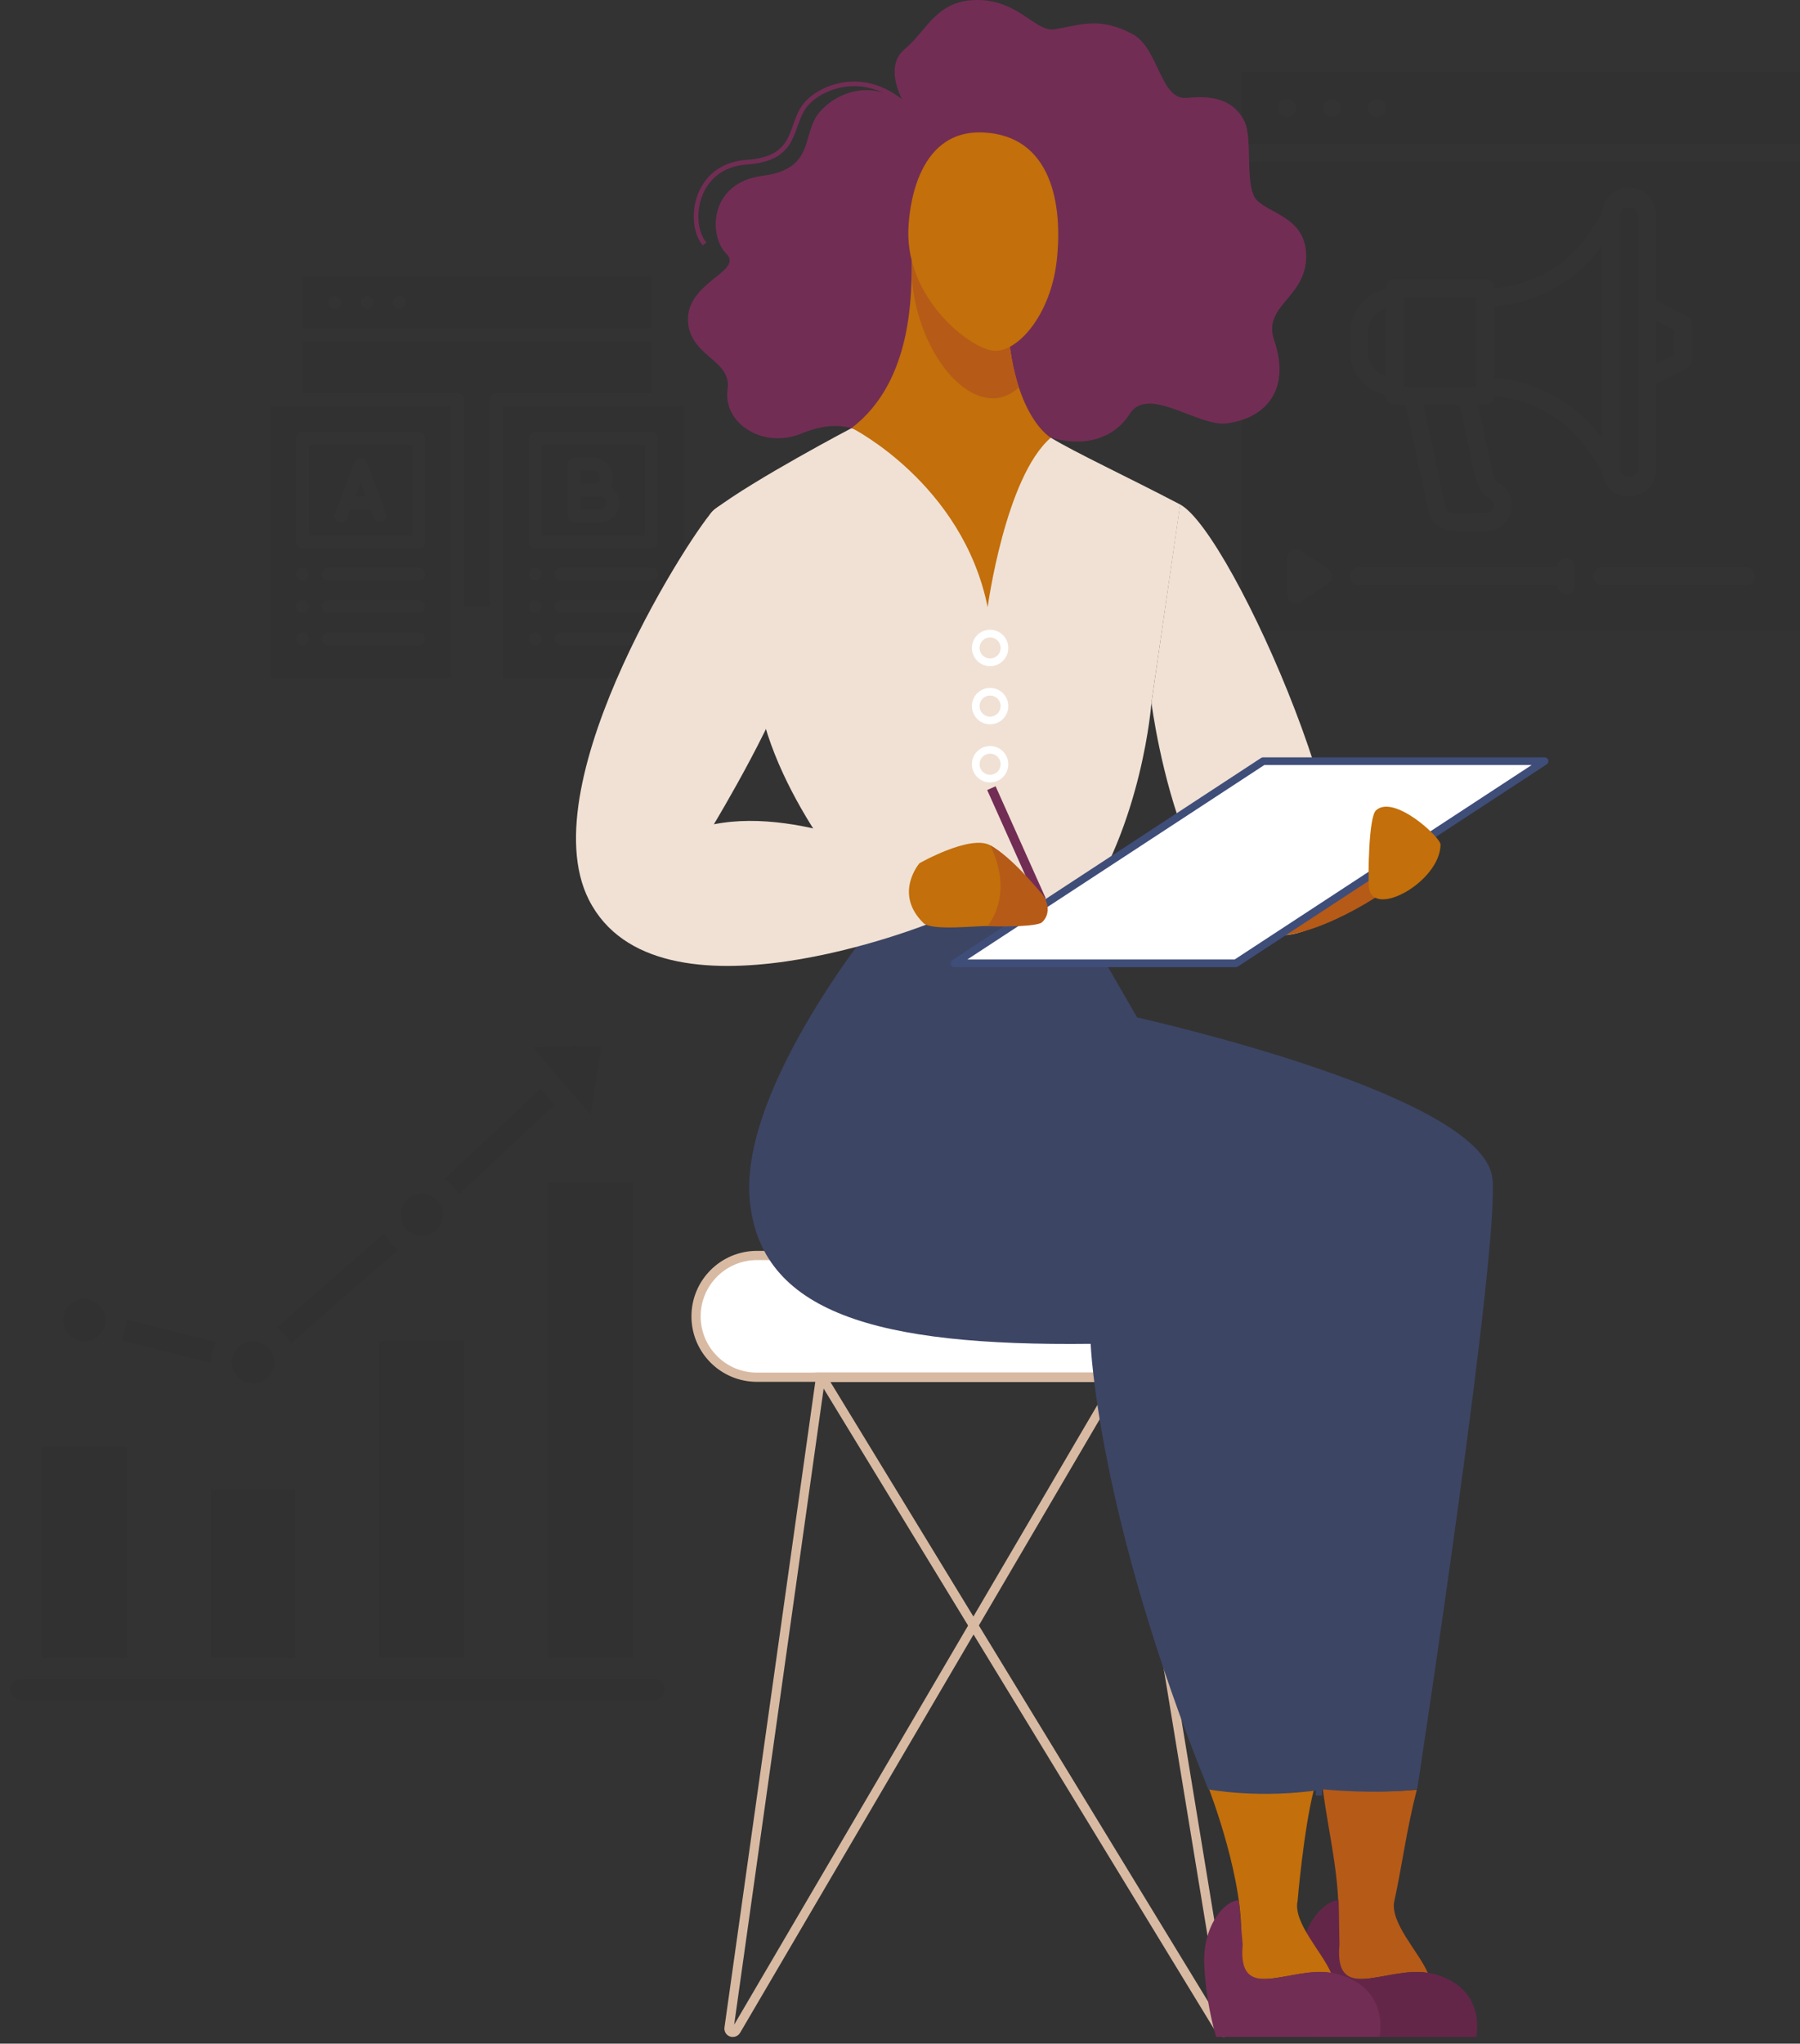 <svg width="200" height="227" viewBox="0 0 200 227" fill="none" xmlns="http://www.w3.org/2000/svg">
<rect x="0" y="0" width="200" height="227" fill="#333333" stroke="none"/>
<g opacity="0.05">
<path d="M72.656 186.484H2.344C2.033 186.484 1.735 186.608 1.515 186.828C1.295 187.047 1.172 187.345 1.172 187.656C1.172 187.967 1.295 188.265 1.515 188.485C1.735 188.705 2.033 188.828 2.344 188.828H72.656C72.967 188.828 73.265 188.705 73.485 188.485C73.705 188.265 73.828 187.967 73.828 187.656C73.828 187.345 73.705 187.047 73.485 186.828C73.265 186.608 72.967 186.484 72.656 186.484Z" fill="black"/>
<path d="M14.062 160.703H4.688V184.141H14.062V160.703Z" fill="black"/>
<path d="M32.812 165.391H23.438V184.141H32.812V165.391Z" fill="black"/>
<path d="M51.562 148.984H42.188V184.141H51.562V148.984Z" fill="black"/>
<path d="M70.312 131.406H60.938V184.141H70.312V131.406Z" fill="black"/>
<path d="M50.988 132.672L61.605 122.711L60.082 120.93L49.383 130.973C50.056 131.39 50.609 131.976 50.988 132.672Z" fill="black"/>
<path d="M32.309 149.23L44.227 138.789C43.57 138.343 43.041 137.733 42.691 137.02L30.773 147.461C31.43 147.907 31.959 148.517 32.309 149.23Z" fill="black"/>
<path d="M23.438 151.328C23.439 150.547 23.633 149.779 24 149.09C13.594 146.488 14.062 146.523 14.062 146.641C14.061 147.423 13.864 148.192 13.488 148.879C23.906 151.48 23.438 151.445 23.438 151.328Z" fill="black"/>
<path d="M9.375 148.984C10.669 148.984 11.719 147.935 11.719 146.641C11.719 145.346 10.669 144.297 9.375 144.297C8.081 144.297 7.031 145.346 7.031 146.641C7.031 147.935 8.081 148.984 9.375 148.984Z" fill="black"/>
<path d="M28.125 153.672C29.419 153.672 30.469 152.623 30.469 151.328C30.469 150.034 29.419 148.984 28.125 148.984C26.831 148.984 25.781 150.034 25.781 151.328C25.781 152.623 26.831 153.672 28.125 153.672Z" fill="black"/>
<path d="M46.875 137.266C48.169 137.266 49.219 136.216 49.219 134.922C49.219 133.627 48.169 132.578 46.875 132.578C45.581 132.578 44.531 133.627 44.531 134.922C44.531 136.216 45.581 137.266 46.875 137.266Z" fill="black"/>
<path d="M66.797 116.172L59.215 116.289L65.637 123.836L66.797 116.172Z" fill="black"/>
</g>
<g opacity="0.05">
<path d="M33.594 30.719V36.469H72.406V30.719H33.594ZM37.188 34.312C36.997 34.312 36.814 34.237 36.679 34.102C36.544 33.967 36.469 33.784 36.469 33.594C36.469 33.403 36.544 33.22 36.679 33.086C36.814 32.951 36.997 32.875 37.188 32.875C37.378 32.875 37.561 32.951 37.696 33.086C37.831 33.22 37.906 33.403 37.906 33.594C37.906 33.784 37.831 33.967 37.696 34.102C37.561 34.237 37.378 34.312 37.188 34.312ZM40.781 34.312C40.591 34.312 40.408 34.237 40.273 34.102C40.138 33.967 40.062 33.784 40.062 33.594C40.062 33.403 40.138 33.22 40.273 33.086C40.408 32.951 40.591 32.875 40.781 32.875C40.972 32.875 41.155 32.951 41.289 33.086C41.424 33.22 41.5 33.403 41.5 33.594C41.5 33.784 41.424 33.967 41.289 34.102C41.155 34.237 40.972 34.312 40.781 34.312ZM44.375 34.312C44.184 34.312 44.002 34.237 43.867 34.102C43.732 33.967 43.656 33.784 43.656 33.594C43.656 33.403 43.732 33.22 43.867 33.086C44.002 32.951 44.184 32.875 44.375 32.875C44.566 32.875 44.748 32.951 44.883 33.086C45.018 33.22 45.094 33.403 45.094 33.594C45.094 33.784 45.018 33.967 44.883 34.102C44.748 34.237 44.566 34.312 44.375 34.312Z" fill="black"/>
<path d="M72.406 37.906V43.656H55.156C54.966 43.656 54.783 43.732 54.648 43.867C54.513 44.002 54.438 44.184 54.438 44.375V67.375H51.562V44.375C51.562 44.184 51.487 44.002 51.352 43.867C51.217 43.732 51.034 43.656 50.844 43.656H33.594V37.906H72.406Z" fill="black"/>
<path d="M40.062 53.611L39.48 55.156H40.645L40.062 53.611ZM40.062 53.611L39.48 55.156H40.645L40.062 53.611ZM40.062 53.611L39.48 55.156H40.645L40.062 53.611ZM40.062 53.611L39.48 55.156H40.645L40.062 53.611ZM34.312 49.406V59.469H45.812V49.406H34.312ZM41.543 57.564L41.177 56.594H38.948L38.582 57.564C38.515 57.743 38.38 57.889 38.206 57.968C38.032 58.048 37.834 58.055 37.655 57.988C37.475 57.921 37.33 57.786 37.251 57.612C37.171 57.438 37.164 57.24 37.231 57.061C39.523 50.987 39.344 50.844 40.062 50.844C40.781 50.844 40.602 50.987 42.894 57.061C42.961 57.24 42.954 57.438 42.874 57.612C42.795 57.786 42.65 57.921 42.47 57.988C42.291 58.055 42.093 58.048 41.919 57.968C41.745 57.889 41.61 57.743 41.543 57.564ZM39.48 55.156H40.645L40.062 53.611L39.48 55.156ZM40.062 53.611L39.48 55.156H40.645L40.062 53.611ZM40.062 53.611L39.48 55.156H40.645L40.062 53.611ZM40.062 53.611L39.48 55.156H40.645L40.062 53.611ZM40.062 53.611L39.48 55.156H40.645L40.062 53.611ZM40.062 53.611L39.48 55.156H40.645L40.062 53.611ZM40.062 53.611L39.48 55.156H40.645L40.062 53.611ZM40.062 53.611L39.48 55.156H40.645L40.062 53.611ZM40.062 53.611L39.48 55.156H40.645L40.062 53.611ZM34.312 49.406V59.469H45.812V49.406H34.312ZM41.543 57.564L41.177 56.594H38.948L38.582 57.564C38.515 57.743 38.38 57.889 38.206 57.968C38.032 58.048 37.834 58.055 37.655 57.988C37.475 57.921 37.33 57.786 37.251 57.612C37.171 57.438 37.164 57.24 37.231 57.061C39.523 50.987 39.344 50.844 40.062 50.844C40.781 50.844 40.602 50.987 42.894 57.061C42.961 57.24 42.954 57.438 42.874 57.612C42.795 57.786 42.65 57.921 42.47 57.988C42.291 58.055 42.093 58.048 41.919 57.968C41.745 57.889 41.61 57.743 41.543 57.564ZM39.48 55.156H40.645L40.062 53.611L39.48 55.156ZM40.062 53.611L39.48 55.156H40.645L40.062 53.611ZM40.062 53.611L39.48 55.156H40.645L40.062 53.611ZM40.062 53.611L39.48 55.156H40.645L40.062 53.611ZM40.062 53.611L39.48 55.156H40.645L40.062 53.611ZM40.062 53.611L39.48 55.156H40.645L40.062 53.611ZM40.062 53.611L39.48 55.156H40.645L40.062 53.611ZM40.062 53.611L39.48 55.156H40.645L40.062 53.611ZM40.062 53.611L39.48 55.156H40.645L40.062 53.611ZM34.312 49.406V59.469H45.812V49.406H34.312ZM41.543 57.564L41.177 56.594H38.948L38.582 57.564C38.515 57.743 38.38 57.889 38.206 57.968C38.032 58.048 37.834 58.055 37.655 57.988C37.475 57.921 37.33 57.786 37.251 57.612C37.171 57.438 37.164 57.24 37.231 57.061C39.523 50.987 39.344 50.844 40.062 50.844C40.781 50.844 40.602 50.987 42.894 57.061C42.961 57.24 42.954 57.438 42.874 57.612C42.795 57.786 42.65 57.921 42.47 57.988C42.291 58.055 42.093 58.048 41.919 57.968C41.745 57.889 41.61 57.743 41.543 57.564ZM39.48 55.156H40.645L40.062 53.611L39.48 55.156ZM40.062 53.611L39.48 55.156H40.645L40.062 53.611ZM40.062 53.611L39.48 55.156H40.645L40.062 53.611ZM40.062 53.611L39.48 55.156H40.645L40.062 53.611ZM40.062 53.611L39.48 55.156H40.645L40.062 53.611ZM34.312 49.406V59.469H45.812V49.406H34.312ZM41.543 57.564L41.177 56.594H38.948L38.582 57.564C38.515 57.743 38.38 57.889 38.206 57.968C38.032 58.048 37.834 58.055 37.655 57.988C37.475 57.921 37.33 57.786 37.251 57.612C37.171 57.438 37.164 57.24 37.231 57.061C39.523 50.987 39.344 50.844 40.062 50.844C40.781 50.844 40.602 50.987 42.894 57.061C42.961 57.24 42.954 57.438 42.874 57.612C42.795 57.786 42.65 57.921 42.47 57.988C42.291 58.055 42.093 58.048 41.919 57.968C41.745 57.889 41.61 57.743 41.543 57.564ZM39.48 55.156H40.645L40.062 53.611L39.48 55.156ZM40.062 53.611L39.48 55.156H40.645L40.062 53.611ZM40.062 53.611L39.48 55.156H40.645L40.062 53.611ZM40.062 53.611L39.48 55.156H40.645L40.062 53.611ZM40.062 53.611L39.48 55.156H40.645L40.062 53.611ZM34.312 49.406V59.469H45.812V49.406H34.312ZM41.543 57.564L41.177 56.594H38.948L38.582 57.564C38.515 57.743 38.38 57.889 38.206 57.968C38.032 58.048 37.834 58.055 37.655 57.988C37.475 57.921 37.33 57.786 37.251 57.612C37.171 57.438 37.164 57.24 37.231 57.061C39.523 50.987 39.344 50.844 40.062 50.844C40.781 50.844 40.602 50.987 42.894 57.061C42.961 57.24 42.954 57.438 42.874 57.612C42.795 57.786 42.65 57.921 42.47 57.988C42.291 58.055 42.093 58.048 41.919 57.968C41.745 57.889 41.61 57.743 41.543 57.564ZM39.48 55.156H40.645L40.062 53.611L39.48 55.156ZM34.312 49.406V59.469H45.812V49.406H34.312ZM41.543 57.564L41.177 56.594H38.948L38.582 57.564C38.515 57.743 38.38 57.889 38.206 57.968C38.032 58.048 37.834 58.055 37.655 57.988C37.475 57.921 37.33 57.786 37.251 57.612C37.171 57.438 37.164 57.24 37.231 57.061C39.523 50.987 39.344 50.844 40.062 50.844C40.781 50.844 40.602 50.987 42.894 57.061C42.961 57.24 42.954 57.438 42.874 57.612C42.795 57.786 42.65 57.921 42.47 57.988C42.291 58.055 42.093 58.048 41.919 57.968C41.745 57.889 41.61 57.743 41.543 57.564ZM39.48 55.156H40.645L40.062 53.611L39.48 55.156ZM30 45.094V75.281H50.125V45.094H30ZM33.594 71.688C33.403 71.688 33.22 71.612 33.086 71.477C32.951 71.342 32.875 71.159 32.875 70.969C32.875 70.778 32.951 70.595 33.086 70.46C33.22 70.326 33.403 70.25 33.594 70.25C33.784 70.25 33.967 70.326 34.102 70.46C34.237 70.595 34.312 70.778 34.312 70.969C34.312 71.159 34.237 71.342 34.102 71.477C33.967 71.612 33.784 71.688 33.594 71.688ZM33.594 68.094C33.403 68.094 33.22 68.018 33.086 67.883C32.951 67.748 32.875 67.566 32.875 67.375C32.875 67.184 32.951 67.002 33.086 66.867C33.22 66.732 33.403 66.656 33.594 66.656C33.784 66.656 33.967 66.732 34.102 66.867C34.237 67.002 34.312 67.184 34.312 67.375C34.312 67.566 34.237 67.748 34.102 67.883C33.967 68.018 33.784 68.094 33.594 68.094ZM33.594 64.5C33.403 64.5 33.22 64.424 33.086 64.29C32.951 64.155 32.875 63.972 32.875 63.781C32.875 63.591 32.951 63.408 33.086 63.273C33.22 63.138 33.403 63.062 33.594 63.062C33.784 63.062 33.967 63.138 34.102 63.273C34.237 63.408 34.312 63.591 34.312 63.781C34.312 63.972 34.237 64.155 34.102 64.29C33.967 64.424 33.784 64.5 33.594 64.5ZM46.531 71.688H36.469C36.278 71.688 36.095 71.612 35.961 71.477C35.826 71.342 35.75 71.159 35.75 70.969C35.75 70.778 35.826 70.595 35.961 70.46C36.095 70.326 36.278 70.25 36.469 70.25H46.531C46.722 70.25 46.905 70.326 47.039 70.46C47.174 70.595 47.25 70.778 47.25 70.969C47.25 71.159 47.174 71.342 47.039 71.477C46.905 71.612 46.722 71.688 46.531 71.688ZM46.531 68.094H36.469C36.278 68.094 36.095 68.018 35.961 67.883C35.826 67.748 35.75 67.566 35.75 67.375C35.75 67.184 35.826 67.002 35.961 66.867C36.095 66.732 36.278 66.656 36.469 66.656H46.531C46.722 66.656 46.905 66.732 47.039 66.867C47.174 67.002 47.25 67.184 47.25 67.375C47.25 67.566 47.174 67.748 47.039 67.883C46.905 68.018 46.722 68.094 46.531 68.094ZM46.531 64.5H36.469C36.278 64.5 36.095 64.424 35.961 64.29C35.826 64.155 35.75 63.972 35.75 63.781C35.75 63.591 35.826 63.408 35.961 63.273C36.095 63.138 36.278 63.062 36.469 63.062H46.531C46.722 63.062 46.905 63.138 47.039 63.273C47.174 63.408 47.25 63.591 47.25 63.781C47.25 63.972 47.174 64.155 47.039 64.29C46.905 64.424 46.722 64.5 46.531 64.5ZM47.25 60.188C47.25 60.378 47.174 60.561 47.039 60.696C46.905 60.831 46.722 60.906 46.531 60.906H33.594C33.403 60.906 33.22 60.831 33.086 60.696C32.951 60.561 32.875 60.378 32.875 60.188V48.688C32.875 48.497 32.951 48.314 33.086 48.179C33.22 48.044 33.403 47.969 33.594 47.969H46.531C46.722 47.969 46.905 48.044 47.039 48.179C47.174 48.314 47.25 48.497 47.25 48.688V60.188ZM34.312 59.469H45.812V49.406H34.312V59.469ZM37.231 57.061C37.949 55.106 37.489 56.392 39.387 51.311C39.437 51.172 39.529 51.052 39.65 50.968C39.771 50.883 39.915 50.837 40.062 50.837C40.21 50.837 40.354 50.883 40.475 50.968C40.596 51.052 40.688 51.172 40.738 51.311C42.636 56.392 42.176 55.106 42.894 57.061C42.935 57.17 42.949 57.287 42.934 57.402C42.92 57.518 42.877 57.628 42.811 57.723C42.745 57.819 42.656 57.897 42.553 57.95C42.45 58.004 42.335 58.032 42.219 58.031C41.601 58.031 41.5 57.514 41.177 56.594H38.948L38.582 57.564C38.515 57.743 38.38 57.889 38.206 57.968C38.032 58.048 37.834 58.055 37.655 57.988C37.475 57.921 37.33 57.786 37.251 57.612C37.171 57.438 37.164 57.24 37.231 57.061ZM40.062 53.611L39.48 55.156H40.645L40.062 53.611ZM40.062 53.611L39.48 55.156H40.645L40.062 53.611ZM40.062 53.611L39.48 55.156H40.645L40.062 53.611ZM34.312 49.406V59.469H45.812V49.406H34.312ZM41.543 57.564L41.177 56.594H38.948L38.582 57.564C38.515 57.743 38.38 57.889 38.206 57.968C38.032 58.048 37.834 58.055 37.655 57.988C37.475 57.921 37.33 57.786 37.251 57.612C37.171 57.438 37.164 57.24 37.231 57.061C39.523 50.987 39.344 50.844 40.062 50.844C40.781 50.844 40.602 50.987 42.894 57.061C42.961 57.24 42.954 57.438 42.874 57.612C42.795 57.786 42.65 57.921 42.47 57.988C42.291 58.055 42.093 58.048 41.919 57.968C41.745 57.889 41.61 57.743 41.543 57.564ZM39.48 55.156H40.645L40.062 53.611L39.48 55.156ZM40.062 53.611L39.48 55.156H40.645L40.062 53.611ZM40.062 53.611L39.48 55.156H40.645L40.062 53.611ZM34.312 49.406V59.469H45.812V49.406H34.312ZM41.543 57.564L41.177 56.594H38.948L38.582 57.564C38.515 57.743 38.38 57.889 38.206 57.968C38.032 58.048 37.834 58.055 37.655 57.988C37.475 57.921 37.33 57.786 37.251 57.612C37.171 57.438 37.164 57.24 37.231 57.061C39.523 50.987 39.344 50.844 40.062 50.844C40.781 50.844 40.602 50.987 42.894 57.061C42.961 57.24 42.954 57.438 42.874 57.612C42.795 57.786 42.65 57.921 42.47 57.988C42.291 58.055 42.093 58.048 41.919 57.968C41.745 57.889 41.61 57.743 41.543 57.564ZM39.48 55.156H40.645L40.062 53.611L39.48 55.156ZM40.062 53.611L39.48 55.156H40.645L40.062 53.611ZM40.062 53.611L39.48 55.156H40.645L40.062 53.611ZM40.062 53.611L39.48 55.156H40.645L40.062 53.611ZM40.062 53.611L39.48 55.156H40.645L40.062 53.611ZM40.062 53.611L39.48 55.156H40.645L40.062 53.611ZM40.062 53.611L39.48 55.156H40.645L40.062 53.611ZM34.312 49.406V59.469H45.812V49.406H34.312ZM41.543 57.564L41.177 56.594H38.948L38.582 57.564C38.515 57.743 38.38 57.889 38.206 57.968C38.032 58.048 37.834 58.055 37.655 57.988C37.475 57.921 37.33 57.786 37.251 57.612C37.171 57.438 37.164 57.24 37.231 57.061C39.523 50.987 39.344 50.844 40.062 50.844C40.781 50.844 40.602 50.987 42.894 57.061C42.961 57.24 42.954 57.438 42.874 57.612C42.795 57.786 42.65 57.921 42.47 57.988C42.291 58.055 42.093 58.048 41.919 57.968C41.745 57.889 41.61 57.743 41.543 57.564ZM39.48 55.156H40.645L40.062 53.611L39.48 55.156ZM40.062 53.611L39.48 55.156H40.645L40.062 53.611ZM40.062 53.611L39.48 55.156H40.645L40.062 53.611ZM40.062 53.611L39.48 55.156H40.645L40.062 53.611ZM40.062 53.611L39.48 55.156H40.645L40.062 53.611ZM40.062 53.611L39.48 55.156H40.645L40.062 53.611ZM40.062 53.611L39.48 55.156H40.645L40.062 53.611ZM34.312 49.406V59.469H45.812V49.406H34.312ZM41.543 57.564L41.177 56.594H38.948L38.582 57.564C38.515 57.743 38.38 57.889 38.206 57.968C38.032 58.048 37.834 58.055 37.655 57.988C37.475 57.921 37.33 57.786 37.251 57.612C37.171 57.438 37.164 57.24 37.231 57.061C39.523 50.987 39.344 50.844 40.062 50.844C40.781 50.844 40.602 50.987 42.894 57.061C42.961 57.24 42.954 57.438 42.874 57.612C42.795 57.786 42.65 57.921 42.47 57.988C42.291 58.055 42.093 58.048 41.919 57.968C41.745 57.889 41.61 57.743 41.543 57.564ZM39.48 55.156H40.645L40.062 53.611L39.48 55.156ZM40.062 53.611L39.48 55.156H40.645L40.062 53.611ZM40.062 53.611L39.48 55.156H40.645L40.062 53.611ZM40.062 53.611L39.48 55.156H40.645L40.062 53.611ZM40.062 53.611L39.48 55.156H40.645L40.062 53.611ZM40.062 53.611L39.48 55.156H40.645L40.062 53.611ZM40.062 53.611L39.48 55.156H40.645L40.062 53.611ZM40.062 53.611L39.48 55.156H40.645L40.062 53.611ZM40.062 53.611L39.48 55.156H40.645L40.062 53.611ZM34.312 49.406V59.469H45.812V49.406H34.312ZM41.543 57.564L41.177 56.594H38.948L38.582 57.564C38.515 57.743 38.38 57.889 38.206 57.968C38.032 58.048 37.834 58.055 37.655 57.988C37.475 57.921 37.33 57.786 37.251 57.612C37.171 57.438 37.164 57.24 37.231 57.061C39.523 50.987 39.344 50.844 40.062 50.844C40.781 50.844 40.602 50.987 42.894 57.061C42.961 57.24 42.954 57.438 42.874 57.612C42.795 57.786 42.65 57.921 42.47 57.988C42.291 58.055 42.093 58.048 41.919 57.968C41.745 57.889 41.61 57.743 41.543 57.564ZM39.48 55.156H40.645L40.062 53.611L39.48 55.156ZM40.062 53.611L39.48 55.156H40.645L40.062 53.611ZM40.062 53.611L39.48 55.156H40.645L40.062 53.611ZM40.062 53.611L39.48 55.156H40.645L40.062 53.611ZM40.062 53.611L39.48 55.156H40.645L40.062 53.611ZM40.062 53.611L39.48 55.156H40.645L40.062 53.611ZM40.062 53.611L39.48 55.156H40.645L40.062 53.611ZM40.062 53.611L39.48 55.156H40.645L40.062 53.611ZM40.062 53.611L39.48 55.156H40.645L40.062 53.611ZM34.312 49.406V59.469H45.812V49.406H34.312ZM41.543 57.564L41.177 56.594H38.948L38.582 57.564C38.515 57.743 38.38 57.889 38.206 57.968C38.032 58.048 37.834 58.055 37.655 57.988C37.475 57.921 37.33 57.786 37.251 57.612C37.171 57.438 37.164 57.24 37.231 57.061C39.523 50.987 39.344 50.844 40.062 50.844C40.781 50.844 40.602 50.987 42.894 57.061C42.961 57.24 42.954 57.438 42.874 57.612C42.795 57.786 42.65 57.921 42.47 57.988C42.291 58.055 42.093 58.048 41.919 57.968C41.745 57.889 41.61 57.743 41.543 57.564ZM39.48 55.156H40.645L40.062 53.611L39.48 55.156ZM40.062 53.611L39.48 55.156H40.645L40.062 53.611ZM40.062 53.611L39.48 55.156H40.645L40.062 53.611ZM40.062 53.611L39.48 55.156H40.645L40.062 53.611ZM40.062 53.611L39.48 55.156H40.645L40.062 53.611Z" fill="black"/>
<path d="M66.656 56.594H64.5V55.156H66.656C66.847 55.156 67.03 55.232 67.165 55.367C67.299 55.502 67.375 55.684 67.375 55.875C67.375 56.066 67.299 56.248 67.165 56.383C67.03 56.518 66.847 56.594 66.656 56.594Z" fill="black"/>
<path d="M65.938 52.281H64.5V53.719H65.938C66.128 53.719 66.311 53.643 66.446 53.508C66.581 53.373 66.656 53.191 66.656 53C66.656 52.809 66.581 52.627 66.446 52.492C66.311 52.357 66.128 52.281 65.938 52.281ZM65.938 52.281H64.5V53.719H65.938C66.128 53.719 66.311 53.643 66.446 53.508C66.581 53.373 66.656 53.191 66.656 53C66.656 52.809 66.581 52.627 66.446 52.492C66.311 52.357 66.128 52.281 65.938 52.281ZM65.938 52.281H64.5V53.719H65.938C66.128 53.719 66.311 53.643 66.446 53.508C66.581 53.373 66.656 53.191 66.656 53C66.656 52.809 66.581 52.627 66.446 52.492C66.311 52.357 66.128 52.281 65.938 52.281ZM65.938 52.281H64.5V53.719H65.938C66.128 53.719 66.311 53.643 66.446 53.508C66.581 53.373 66.656 53.191 66.656 53C66.656 52.809 66.581 52.627 66.446 52.492C66.311 52.357 66.128 52.281 65.938 52.281ZM65.938 52.281H64.5V53.719H65.938C66.128 53.719 66.311 53.643 66.446 53.508C66.581 53.373 66.656 53.191 66.656 53C66.656 52.809 66.581 52.627 66.446 52.492C66.311 52.357 66.128 52.281 65.938 52.281ZM65.938 52.281H64.5V53.719H65.938C66.128 53.719 66.311 53.643 66.446 53.508C66.581 53.373 66.656 53.191 66.656 53C66.656 52.809 66.581 52.627 66.446 52.492C66.311 52.357 66.128 52.281 65.938 52.281ZM65.938 52.281H64.5V53.719H65.938C66.128 53.719 66.311 53.643 66.446 53.508C66.581 53.373 66.656 53.191 66.656 53C66.656 52.809 66.581 52.627 66.446 52.492C66.311 52.357 66.128 52.281 65.938 52.281ZM60.188 49.406V59.469H71.688V49.406H60.188ZM66.656 58.031H63.781C63.591 58.031 63.408 57.956 63.273 57.821C63.138 57.686 63.062 57.503 63.062 57.312V51.562C63.062 51.372 63.138 51.189 63.273 51.054C63.408 50.919 63.591 50.844 63.781 50.844H65.938C66.314 50.843 66.684 50.941 67.011 51.128C67.338 51.315 67.611 51.585 67.801 51.91C67.992 52.235 68.094 52.604 68.097 52.98C68.1 53.357 68.005 53.728 67.821 54.057C68.215 54.308 68.516 54.68 68.68 55.117C68.845 55.554 68.862 56.033 68.731 56.481C68.6 56.929 68.327 57.323 67.952 57.602C67.578 57.882 67.123 58.032 66.656 58.031ZM65.938 52.281H64.5V53.719H65.938C66.128 53.719 66.311 53.643 66.446 53.508C66.581 53.373 66.656 53.191 66.656 53C66.656 52.809 66.581 52.627 66.446 52.492C66.311 52.357 66.128 52.281 65.938 52.281ZM65.938 52.281H64.5V53.719H65.938C66.128 53.719 66.311 53.643 66.446 53.508C66.581 53.373 66.656 53.191 66.656 53C66.656 52.809 66.581 52.627 66.446 52.492C66.311 52.357 66.128 52.281 65.938 52.281ZM65.938 52.281H64.5V53.719H65.938C66.128 53.719 66.311 53.643 66.446 53.508C66.581 53.373 66.656 53.191 66.656 53C66.656 52.809 66.581 52.627 66.446 52.492C66.311 52.357 66.128 52.281 65.938 52.281ZM65.938 52.281H64.5V53.719H65.938C66.128 53.719 66.311 53.643 66.446 53.508C66.581 53.373 66.656 53.191 66.656 53C66.656 52.809 66.581 52.627 66.446 52.492C66.311 52.357 66.128 52.281 65.938 52.281ZM65.938 52.281H64.5V53.719H65.938C66.128 53.719 66.311 53.643 66.446 53.508C66.581 53.373 66.656 53.191 66.656 53C66.656 52.809 66.581 52.627 66.446 52.492C66.311 52.357 66.128 52.281 65.938 52.281ZM65.938 52.281H64.5V53.719H65.938C66.128 53.719 66.311 53.643 66.446 53.508C66.581 53.373 66.656 53.191 66.656 53C66.656 52.809 66.581 52.627 66.446 52.492C66.311 52.357 66.128 52.281 65.938 52.281ZM65.938 52.281H64.5V53.719H65.938C66.128 53.719 66.311 53.643 66.446 53.508C66.581 53.373 66.656 53.191 66.656 53C66.656 52.809 66.581 52.627 66.446 52.492C66.311 52.357 66.128 52.281 65.938 52.281Z" fill="black"/>
<path d="M55.875 45.094V75.281H76V45.094H55.875ZM59.469 71.688C59.278 71.688 59.095 71.612 58.961 71.477C58.826 71.342 58.75 71.159 58.75 70.969C58.75 70.778 58.826 70.595 58.961 70.46C59.095 70.326 59.278 70.25 59.469 70.25C59.659 70.25 59.842 70.326 59.977 70.46C60.112 70.595 60.188 70.778 60.188 70.969C60.188 71.159 60.112 71.342 59.977 71.477C59.842 71.612 59.659 71.688 59.469 71.688ZM59.469 68.094C59.278 68.094 59.095 68.018 58.961 67.883C58.826 67.748 58.75 67.566 58.75 67.375C58.75 67.184 58.826 67.002 58.961 66.867C59.095 66.732 59.278 66.656 59.469 66.656C59.659 66.656 59.842 66.732 59.977 66.867C60.112 67.002 60.188 67.184 60.188 67.375C60.188 67.566 60.112 67.748 59.977 67.883C59.842 68.018 59.659 68.094 59.469 68.094ZM59.469 64.5C59.278 64.5 59.095 64.424 58.961 64.29C58.826 64.155 58.75 63.972 58.75 63.781C58.75 63.591 58.826 63.408 58.961 63.273C59.095 63.138 59.278 63.062 59.469 63.062C59.659 63.062 59.842 63.138 59.977 63.273C60.112 63.408 60.188 63.591 60.188 63.781C60.188 63.972 60.112 64.155 59.977 64.29C59.842 64.424 59.659 64.5 59.469 64.5ZM72.406 71.688H62.344C62.153 71.688 61.97 71.612 61.836 71.477C61.701 71.342 61.625 71.159 61.625 70.969C61.625 70.778 61.701 70.595 61.836 70.46C61.97 70.326 62.153 70.25 62.344 70.25H72.406C72.597 70.25 72.78 70.326 72.915 70.46C73.049 70.595 73.125 70.778 73.125 70.969C73.125 71.159 73.049 71.342 72.915 71.477C72.78 71.612 72.597 71.688 72.406 71.688ZM72.406 68.094H62.344C62.153 68.094 61.97 68.018 61.836 67.883C61.701 67.748 61.625 67.566 61.625 67.375C61.625 67.184 61.701 67.002 61.836 66.867C61.97 66.732 62.153 66.656 62.344 66.656H72.406C72.597 66.656 72.78 66.732 72.915 66.867C73.049 67.002 73.125 67.184 73.125 67.375C73.125 67.566 73.049 67.748 72.915 67.883C72.78 68.018 72.597 68.094 72.406 68.094ZM72.406 64.5H62.344C62.153 64.5 61.97 64.424 61.836 64.29C61.701 64.155 61.625 63.972 61.625 63.781C61.625 63.591 61.701 63.408 61.836 63.273C61.97 63.138 62.153 63.062 62.344 63.062H72.406C72.597 63.062 72.78 63.138 72.915 63.273C73.049 63.408 73.125 63.591 73.125 63.781C73.125 63.972 73.049 64.155 72.915 64.29C72.78 64.424 72.597 64.5 72.406 64.5ZM73.125 60.188C73.125 60.378 73.049 60.561 72.915 60.696C72.78 60.831 72.597 60.906 72.406 60.906H59.469C59.278 60.906 59.095 60.831 58.961 60.696C58.826 60.561 58.75 60.378 58.75 60.188V48.688C58.75 48.497 58.826 48.314 58.961 48.179C59.095 48.044 59.278 47.969 59.469 47.969H72.406C72.597 47.969 72.78 48.044 72.915 48.179C73.049 48.314 73.125 48.497 73.125 48.688V60.188Z" fill="black"/>
</g>
<path d="M178 48.71V27.29C176.628 29.234 174.838 30.846 172.762 32.007C170.685 33.168 168.374 33.849 166 34V42C168.373 42.156 170.682 42.84 172.757 44C174.833 45.161 176.624 46.77 178 48.71Z" fill="black" fill-opacity="0.05"/>
<path d="M162.19 45H158.19L160.61 56.31C160.82 57.23 161.55 57 165.07 57C165.265 56.999 165.453 56.933 165.606 56.813C165.76 56.693 165.869 56.526 165.917 56.337C165.965 56.148 165.949 55.949 165.872 55.771C165.794 55.592 165.66 55.444 165.49 55.35C163.94 54.5 164.16 54.05 162.19 45Z" fill="black" fill-opacity="0.05"/>
<path d="M186 36.62L184 35.62V40.38L186 39.38V36.62Z" fill="black" fill-opacity="0.05"/>
<path d="M182 52V24C182 23.735 181.895 23.48 181.707 23.293C181.52 23.105 181.265 23 181 23C180.735 23 180.48 23.105 180.293 23.293C180.105 23.48 180 23.735 180 24V52C180 52.265 180.105 52.52 180.293 52.707C180.48 52.895 180.735 53 181 53C181.265 53 181.52 52.895 181.707 52.707C181.895 52.52 182 52.265 182 52Z" fill="black" fill-opacity="0.05"/>
<path d="M164 33H156V43H164V33Z" fill="black" fill-opacity="0.05"/>
<path d="M138 70H200V18H138V70ZM194 65H178C177.735 65 177.48 64.895 177.293 64.707C177.105 64.52 177 64.265 177 64C177 63.735 177.105 63.48 177.293 63.293C177.48 63.105 177.735 63 178 63H194C194.265 63 194.52 63.105 194.707 63.293C194.895 63.48 195 63.735 195 64C195 64.265 194.895 64.52 194.707 64.707C194.52 64.895 194.265 65 194 65ZM150 37C150 35.847 150.398 34.73 151.127 33.837C151.856 32.944 152.871 32.331 154 32.1C153.986 31.96 154.001 31.82 154.045 31.686C154.089 31.553 154.161 31.431 154.255 31.327C154.349 31.224 154.464 31.141 154.593 31.084C154.721 31.028 154.86 30.999 155 31H165C165.265 31 165.52 31.105 165.707 31.293C165.895 31.48 166 31.735 166 32C168.123 31.853 170.184 31.22 172.023 30.151C173.863 29.081 175.432 27.602 176.61 25.83L178 23.67C178.044 22.874 178.402 22.129 178.995 21.597C179.589 21.065 180.369 20.791 181.165 20.835C181.961 20.879 182.706 21.237 183.238 21.83C183.77 22.424 184.044 23.204 184 24V33.39C187.61 35.19 188 35.18 188 36C188 40 188.19 40.54 187.45 40.89L184 42.62V52C184.044 52.796 183.77 53.576 183.238 54.17C182.706 54.763 181.961 55.121 181.165 55.165C180.369 55.209 179.589 54.935 178.995 54.403C178.402 53.871 178.044 53.126 178 52.33C176.32 49.8 175 47.52 171.57 45.65C169.849 44.717 167.952 44.154 166 44C166 44.265 165.895 44.52 165.707 44.707C165.52 44.895 165.265 45 165 45H164.24C166.15 53.74 165.91 53.27 166.42 53.55C166.998 53.842 167.46 54.321 167.733 54.908C168.005 55.496 168.072 56.158 167.922 56.788C167.771 57.418 167.413 57.979 166.905 58.38C166.396 58.782 165.768 59 165.12 59H161.52C160.861 58.995 160.224 58.767 159.711 58.353C159.199 57.939 158.843 57.363 158.7 56.72L156.19 45H155C154.86 45.001 154.721 44.972 154.593 44.916C154.464 44.859 154.349 44.776 154.255 44.673C154.161 44.569 154.089 44.447 154.045 44.313C154.001 44.18 153.986 44.039 154 43.9C152.871 43.669 151.856 43.056 151.127 42.163C150.398 41.27 150 40.153 150 39V37ZM151 63H173C173 62.735 173.105 62.48 173.293 62.293C173.48 62.105 173.735 62 174 62C174.265 62 174.52 62.105 174.707 62.293C174.895 62.48 175 62.735 175 63V65C175 65.265 174.895 65.52 174.707 65.707C174.52 65.895 174.265 66 174 66C173.735 66 173.48 65.895 173.293 65.707C173.105 65.52 173 65.265 173 65H151C150.735 65 150.48 64.895 150.293 64.707C150.105 64.52 150 64.265 150 64C150 63.735 150.105 63.48 150.293 63.293C150.48 63.105 150.735 63 151 63ZM143 62C143.001 61.82 143.05 61.643 143.143 61.489C143.236 61.335 143.369 61.209 143.528 61.124C143.687 61.039 143.865 60.998 144.045 61.006C144.225 61.014 144.4 61.071 144.55 61.17C147.72 63.29 148 63.3 148 64C148 64.7 147.66 64.76 144.55 66.83C144.402 66.925 144.232 66.98 144.057 66.989C143.881 66.998 143.706 66.96 143.55 66.88C142.83 66.52 143 66.16 143 62Z" fill="black" fill-opacity="0.05"/>
<path d="M154 41.83V34.17C153.415 34.377 152.908 34.76 152.55 35.267C152.192 35.774 152 36.379 152 37V39C152 39.621 152.192 40.226 152.55 40.733C152.908 41.24 153.415 41.623 154 41.83Z" fill="black" fill-opacity="0.05"/>
<path d="M138 8V16H200V8H138ZM143 13C142.735 13 142.48 12.895 142.293 12.707C142.105 12.52 142 12.265 142 12C142 11.735 142.105 11.48 142.293 11.293C142.48 11.105 142.735 11 143 11C143.265 11 143.52 11.105 143.707 11.293C143.895 11.48 144 11.735 144 12C144 12.265 143.895 12.52 143.707 12.707C143.52 12.895 143.265 13 143 13ZM148 13C147.735 13 147.48 12.895 147.293 12.707C147.105 12.52 147 12.265 147 12C147 11.735 147.105 11.48 147.293 11.293C147.48 11.105 147.735 11 148 11C148.265 11 148.52 11.105 148.707 11.293C148.895 11.48 149 11.735 149 12C149 12.265 148.895 12.52 148.707 12.707C148.52 12.895 148.265 13 148 13ZM153 13C152.735 13 152.48 12.895 152.293 12.707C152.105 12.52 152 12.265 152 12C152 11.735 152.105 11.48 152.293 11.293C152.48 11.105 152.735 11 153 11C153.265 11 153.52 11.105 153.707 11.293C153.895 11.48 154 11.735 154 12C154 12.265 153.895 12.52 153.707 12.707C153.52 12.895 153.265 13 153 13Z" fill="black" fill-opacity="0.05"/>
<g clip-path="url(#clip0)">
<path d="M133.682 139.454H84.101C80.367 139.454 77.339 142.481 77.339 146.215C77.339 149.95 80.367 152.977 84.101 152.977H133.682C137.416 152.977 140.443 149.95 140.443 146.215C140.443 142.481 137.416 139.454 133.682 139.454Z" fill="white" stroke="#D8BAA3" stroke-width="1.024" stroke-miterlimit="10"/>
<path d="M81.42 225.748C81.361 225.749 81.302 225.738 81.248 225.714C81.194 225.691 81.145 225.656 81.105 225.612C81.066 225.568 81.036 225.516 81.018 225.46C81 225.404 80.995 225.344 81.002 225.286L91.177 152.977H124.334L81.788 225.542C81.75 225.605 81.696 225.658 81.632 225.694C81.567 225.73 81.494 225.749 81.42 225.748V225.748Z" stroke="#D8BAA3" stroke-width="1.024" stroke-miterlimit="10"/>
<path d="M135.96 225.748C136.019 225.749 136.078 225.738 136.133 225.714C136.187 225.69 136.236 225.655 136.276 225.61C136.315 225.566 136.344 225.513 136.361 225.456C136.379 225.399 136.383 225.339 136.375 225.28L124.505 152.977H91.347L135.598 225.548C135.636 225.61 135.69 225.66 135.753 225.695C135.816 225.73 135.888 225.748 135.96 225.748V225.748Z" stroke="#D8BAA3" stroke-width="1.024" stroke-miterlimit="10"/>
<path d="M146.956 198.537C149.257 198.766 152.98 199.22 157.423 198.798C156.283 203.198 155.759 207.405 154.929 211.142C154.394 213.549 157.66 216.807 158.65 219.164C158.625 219.15 158.599 219.138 158.573 219.128C154.044 218.406 147.978 222.69 148.603 216.003C149.202 209.309 147.695 204.399 146.956 198.537Z" fill="#B65A18"/>
<path d="M148.74 211.081C147.181 211.081 144.312 213.895 144.563 218.401C144.703 221.059 145.143 223.692 145.874 226.251H164.05C164.903 219.812 158.573 219.118 158.573 219.118C154.042 218.396 148.205 222.679 148.83 215.994L148.74 211.081Z" fill="#642648"/>
<path d="M134.327 198.708C136.627 198.936 141.546 199.22 145.988 198.798C144.848 203.198 144.178 211.142 144.178 211.142C143.642 213.549 146.908 216.807 147.898 219.164C147.873 219.15 147.848 219.138 147.821 219.128C143.292 218.406 137.226 222.69 137.851 216.003C138.45 209.309 134.327 198.708 134.327 198.708Z" fill="#C36F0B"/>
<path d="M137.646 211.081C136.088 211.081 133.56 213.895 133.811 218.401C133.951 221.059 134.391 223.692 135.122 226.251H153.298C154.151 219.812 147.821 219.118 147.821 219.118C143.29 218.396 137.453 222.679 138.078 215.994L137.646 211.081Z" fill="#722D54"/>
<path d="M97.804 101.706C97.804 101.706 82.186 120.607 83.297 133.212C84.408 145.818 97.355 149.545 121.185 149.267C121.185 149.267 121.883 168.175 134.258 198.76C134.258 198.76 140.001 199.87 147.058 198.76C147.058 198.76 153.032 199.363 157.469 198.731C157.469 198.731 166.931 136.89 165.781 130.618C164.256 122.307 134.139 114.809 126.343 113.009L119.825 101.706C119.825 101.706 106.738 103.368 97.804 101.706Z" fill="#3C4564"/>
<path d="M115.309 120.32C115.309 120.32 140.288 126.874 143.338 134.907C146.388 142.94 146.543 199.443 146.543 199.443" stroke="#3C4564" stroke-width="0.683" stroke-miterlimit="10"/>
<path d="M127.937 78.053C127.937 78.053 126.968 91.558 119.762 101.738C119.762 101.738 107.986 103.747 97.746 101.738C97.746 101.738 87.6 91.068 84.692 79.504C84.692 79.504 75.03 59.907 79.401 56.583C83.772 53.258 94.647 47.538 94.647 47.538L116.767 48.623C119.497 50.282 125.319 52.994 131.137 56.04L127.937 78.053Z" fill="#F0E1D4"/>
<path d="M110.012 73.569C110.893 73.569 111.607 72.855 111.607 71.974C111.607 71.092 110.893 70.378 110.012 70.378C109.13 70.378 108.416 71.092 108.416 71.974C108.416 72.855 109.13 73.569 110.012 73.569Z" fill="#F0E1D4" stroke="white" stroke-width="0.853" stroke-linejoin="round"/>
<path d="M110.012 80.027C110.893 80.027 111.607 79.313 111.607 78.432C111.607 77.55 110.893 76.836 110.012 76.836C109.13 76.836 108.416 77.55 108.416 78.432C108.416 79.313 109.13 80.027 110.012 80.027Z" fill="#F0E1D4" stroke="white" stroke-width="0.853" stroke-linejoin="round"/>
<path d="M110.012 86.484C110.893 86.484 111.607 85.769 111.607 84.888C111.607 84.007 110.893 83.292 110.012 83.292C109.13 83.292 108.416 84.007 108.416 84.888C108.416 85.769 109.13 86.484 110.012 86.484Z" fill="#F0E1D4" stroke="white" stroke-width="0.853" stroke-linejoin="round"/>
<path d="M131.123 56.038C136.94 59.087 154.054 98.313 146.932 102.46C132.142 111.084 127.937 78.055 127.937 78.055L131.123 56.038Z" fill="#F0E1D4"/>
<path d="M140.71 103.684C142.706 104.537 147.859 102.965 153.585 99.214C159.311 95.463 152.815 92.986 152.815 92.986C152.815 92.986 145.203 89.931 140.559 92.133C135.916 94.335 136.885 102.037 140.71 103.684Z" fill="#B65A18"/>
<path d="M171.619 84.547H140.356L106.052 107.001H137.313L171.619 84.547Z" fill="white" stroke="#3F4D79" stroke-width="0.853" stroke-linejoin="round"/>
<path d="M160.06 93.811C160.06 92.995 154.875 88.196 152.892 90.008C152.061 90.766 152.013 97.273 152.09 98.448C152.332 102.185 160.017 97.995 160.06 93.811Z" fill="#C36F0B"/>
<path d="M79.387 56.583C77.611 57.993 58.748 86.709 65.423 99.932C72.953 114.859 103.543 102.465 103.543 102.465C103.543 102.465 99.662 101.27 102.156 96.284C102.156 96.284 89.499 89.549 79.319 91.558C79.319 91.558 87.214 78.468 88.045 73.342C88.876 68.217 85.76 51.528 79.387 56.583Z" fill="#F0E1D4"/>
<path d="M110.155 87.545L115.729 99.996" stroke="#722D54" stroke-width="1.024" stroke-miterlimit="10"/>
<path d="M102.165 95.884C102.165 95.884 107.774 92.686 110.015 93.884C112.471 95.195 115.417 99.345 115.686 100.043C115.956 100.741 115.879 101.467 115.837 102.214C115.794 102.962 110.717 102.919 109.74 102.863C108.764 102.806 103.525 103.428 102.61 102.532C99.253 99.245 102.165 95.884 102.165 95.884Z" fill="#C36F0B"/>
<path d="M109.739 102.863C110.722 102.919 115.21 102.975 115.782 102.443C116.917 101.39 116.267 99.816 115.698 99.2C115.178 98.634 112.408 95.195 110.013 93.889C110.013 93.889 112.79 98.721 109.739 102.868" fill="#B65A18"/>
<path d="M100.511 11.566C100.511 11.566 98.017 7.549 100.511 5.472C103.004 3.395 104.03 0.022 108.544 -5.65423e-06C113.207 -0.022 115.067 3.613 117.202 3.255C120.103 2.768 122.138 1.833 125.822 3.777C128.771 5.333 128.894 11.168 131.884 10.873C134.264 10.639 136.905 10.79 138.255 13.433C139.279 15.435 138.187 20.843 139.709 22.298C141.232 23.752 144.829 24.226 145.113 27.976C145.488 33.043 140.198 33.789 141.58 37.811C143.399 43.102 140.832 46.423 136.317 47.027C133.141 47.449 127.56 42.727 125.513 45.988C123.767 48.768 120.11 50.005 115.615 48.207C111.119 46.408 108.343 46.959 105.573 48.137C102.803 49.314 99.408 50.975 97.123 48.966C94.838 46.957 92.08 46.901 89.037 48.159C84.814 49.905 80.283 47.034 80.845 43.22C81.311 40.068 76.984 39.67 76.483 36.086C75.827 31.404 82.715 30.2 80.707 28.191C78.698 26.182 78.769 20.309 84.721 19.531C90.366 18.797 89.158 15.28 90.75 12.875C92.093 10.865 96.287 8.311 100.511 11.566Z" fill="#722D54"/>
<path d="M78.288 27.088C76.411 24.962 77.01 18.418 82.997 18.011C88.677 17.625 87.683 14.039 89.423 11.744C90.887 9.813 95.795 7.509 100.441 11.54" stroke="#722D54" stroke-width="0.512" stroke-miterlimit="10"/>
<path d="M101.316 28.831C101.274 32.415 101.497 42.298 94.633 47.536C94.633 47.536 106.959 53.726 109.74 67.439C109.74 67.439 111.698 52.985 116.753 48.621C116.753 48.621 110.763 45.225 112.079 28.824L101.316 28.831Z" fill="#C36F0B"/>
<path d="M113.207 43.034C112.353 43.805 111.391 44.245 110.346 44.245C106.022 44.245 101.716 37.658 101.301 30.614C101.315 29.921 101.315 29.317 101.321 28.831H112.084C111.543 35.499 112.217 40.02 113.207 43.034Z" fill="#B65A18"/>
<path d="M100.927 25.588C100.975 23.786 101.61 14.368 109.237 14.715C116.864 15.061 118.101 22.748 117.419 28.913C116.736 35.077 112.981 39.231 110.355 38.955C107.728 38.678 100.719 33.207 100.927 25.588Z" fill="#C36F0B"/>
</g>
<defs>
<clipPath id="clip0">
<rect width="108.046" height="226.26" fill="white" transform="translate(64)"/>
</clipPath>
</defs>
</svg>
